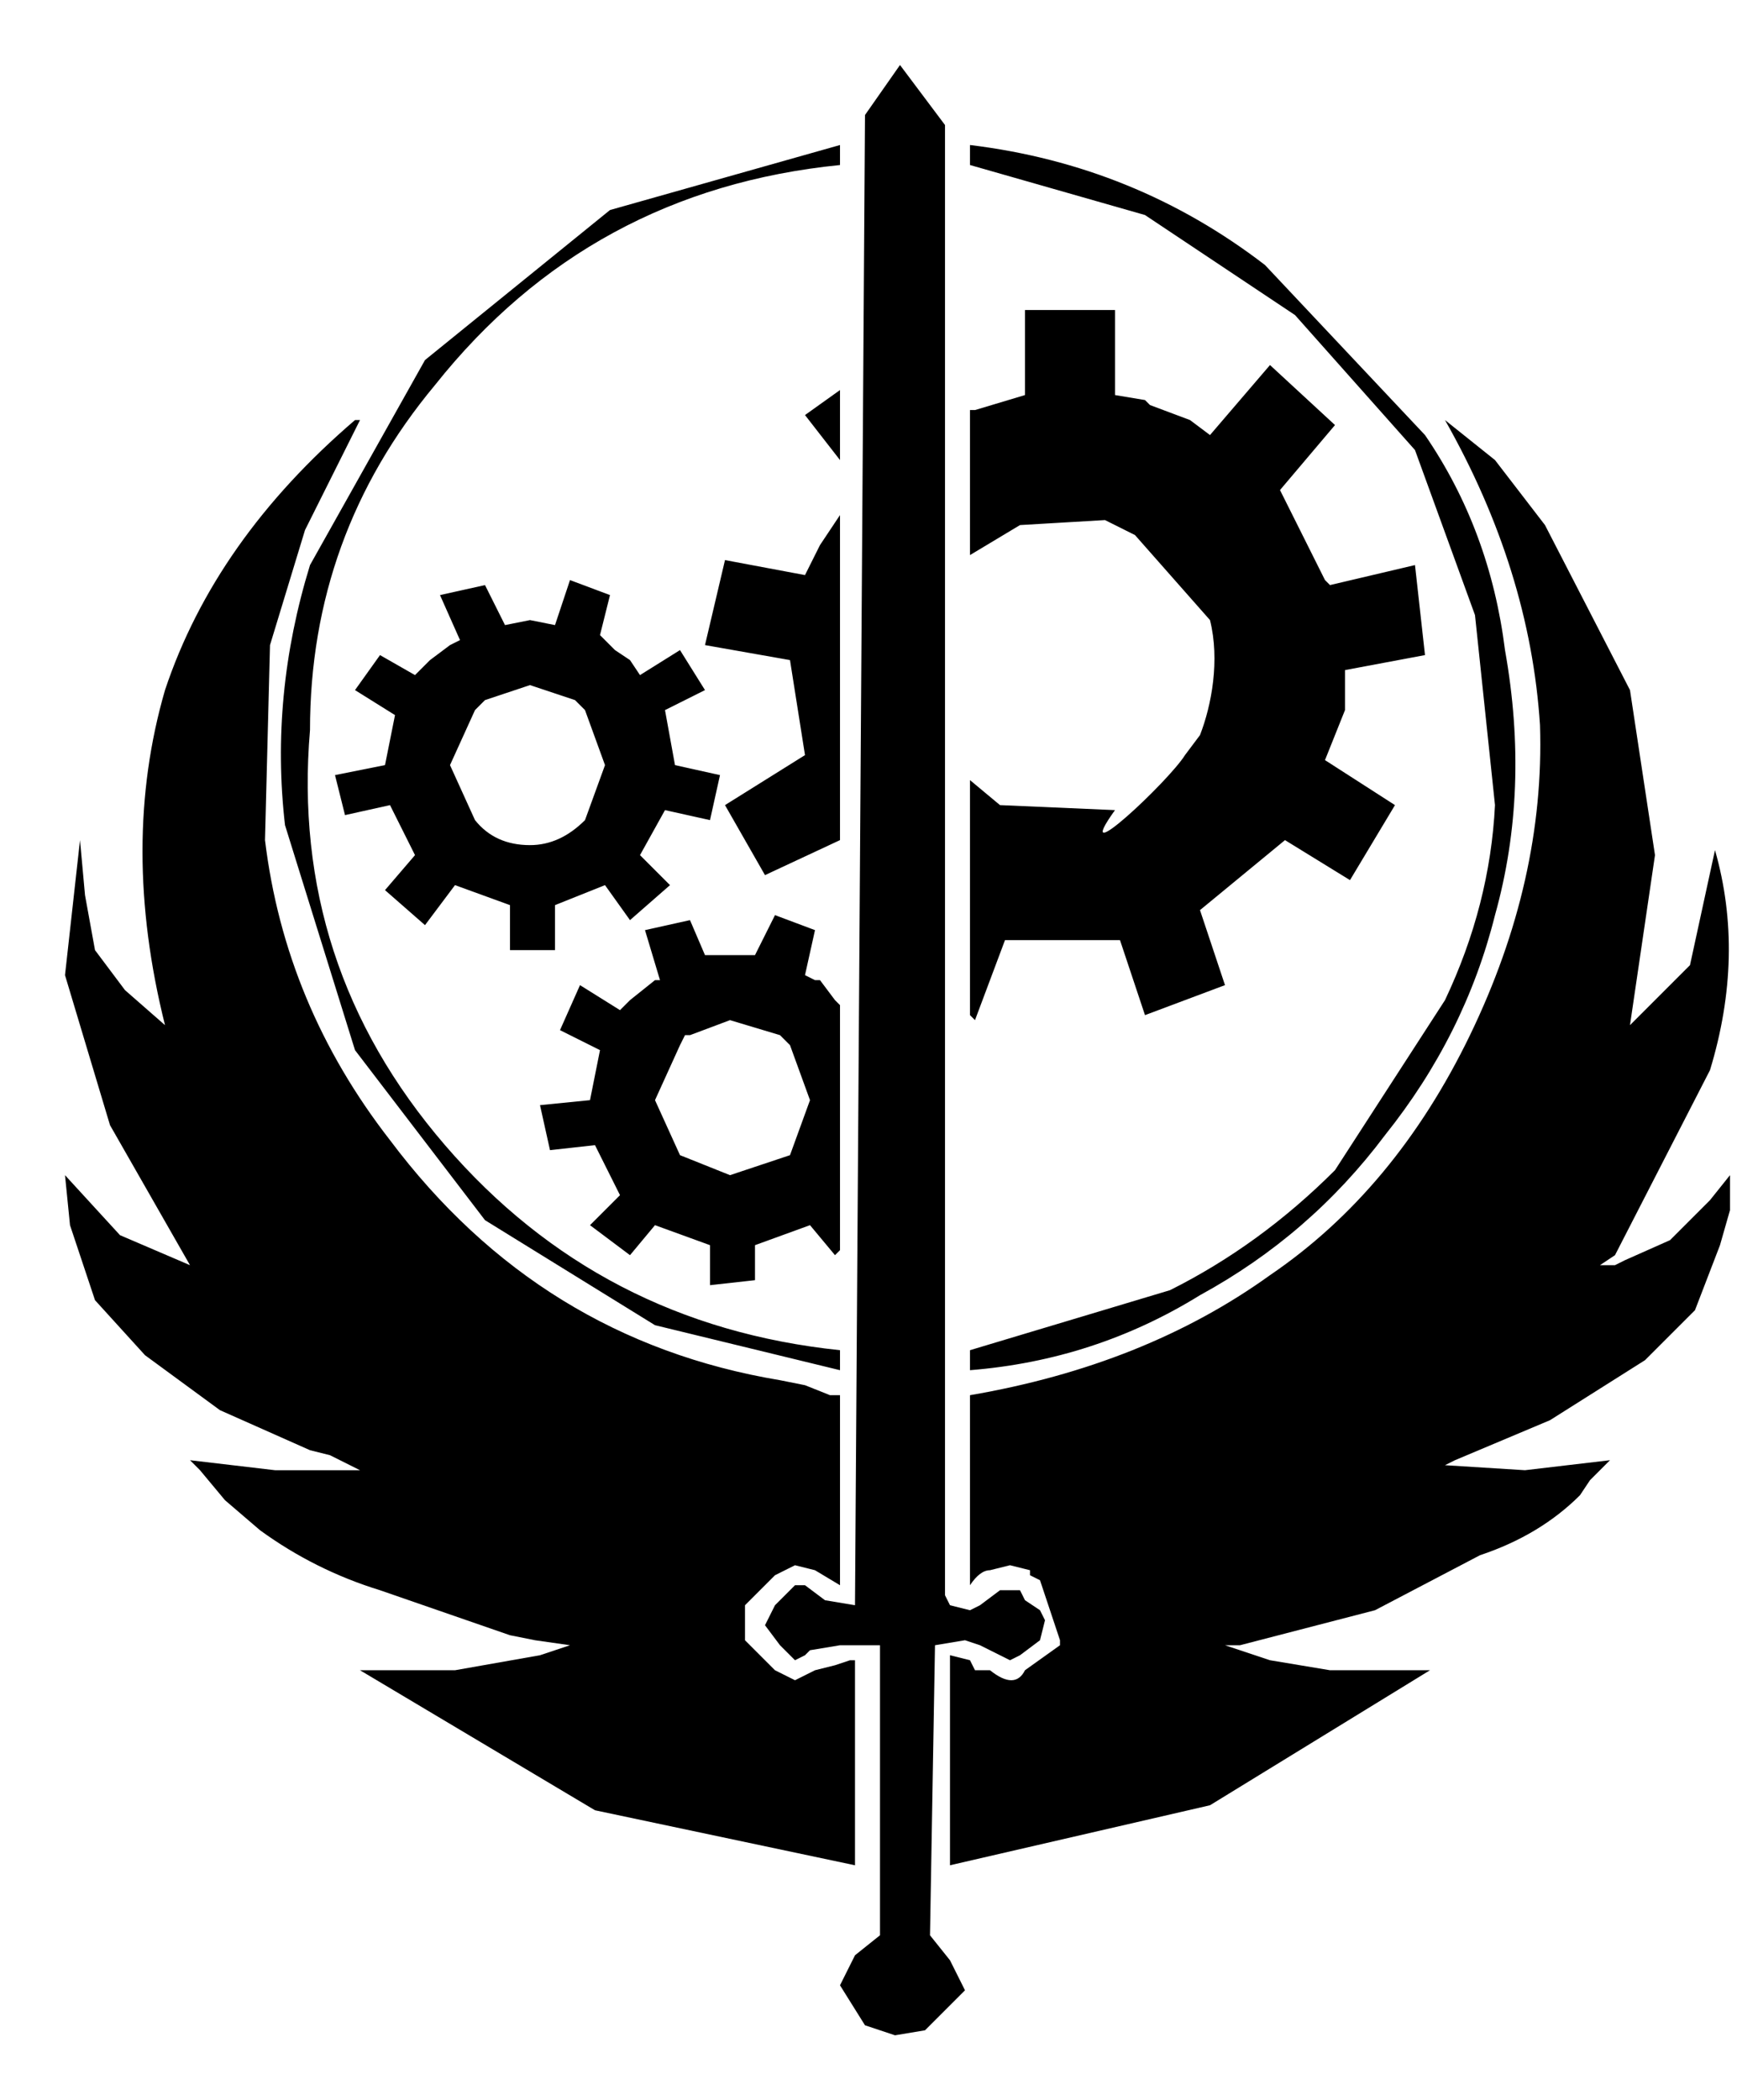 <!-- Generated by IcoMoon.io -->
<svg version="1.1" xmlns="http://www.w3.org/2000/svg" width="847" height="1024" viewBox="0 0 847 1024">
<title></title>
<g id="icomoon-ignore">
</g>
<path d="M472.991 668.038v-9.752l97.524-29.257q43.886-21.943 80.457-58.514l53.638-82.895q21.943-46.324 24.381-95.086l-9.752-92.648-29.257-80.457-58.514-65.829-73.143-48.762-85.333-24.381v-9.752q80.457 9.752 143.848 58.514l78.019 82.895q31.695 46.324 39.010 104.838 12.19 68.267-4.876 129.219-14.629 58.514-53.638 107.276-36.571 48.762-90.21 78.019-51.2 31.695-112.152 36.571zM499.81 151.162v41.448l-24.381 7.314h-2.438v70.705l24.381-14.629 41.448-2.438 14.629 7.314 36.571 41.448c4.876 19.505 0.813 41.448-4.876 56.076l-7.314 9.752c-8.127 13.003-56.889 58.514-34.133 26.819l-56.076-2.438-14.629-12.19v114.59l2.438 2.438 14.629-39.010h56.076l12.19 36.571 39.010-14.629-12.19-36.571 41.448-34.133 31.695 19.505 21.943-36.571-34.133-21.943 9.752-24.381v-19.505l39.010-7.314-4.876-43.886-41.448 9.752-2.438-2.438-21.943-43.886 26.819-31.695-31.695-29.257-29.257 34.133-9.752-7.314-19.505-7.314-2.438-2.438-14.629-2.438v-41.448h-43.886zM438.857 31.695l-17.067 24.381-4.876 726.552-14.629-2.438-9.752-7.314h-4.876l-9.752 9.752-4.876 9.752 7.314 9.752 7.314 7.314 4.876-2.438 2.438-2.438 14.629-2.438h19.505v141.41l-12.19 9.752-7.314 14.629 12.19 19.505 14.629 4.876 14.629-2.438 19.505-19.505-7.314-14.629-9.752-12.19 2.438-141.41 14.629-2.438 7.314 2.438 14.629 7.314 4.876-2.438 9.752-7.314 2.438-9.752-2.438-4.876-7.314-4.876-2.438-4.876h-9.752l-9.752 7.314-4.876 2.438-9.752-2.438-2.438-4.876v-716.8l-21.943-29.257zM463.238 909.41v-102.4l9.752 2.438 2.438 4.876h7.314q12.19 9.752 17.067 0l17.067-12.19v-2.438l-9.752-29.257-4.876-2.438v-2.438l-9.752-2.438-9.752 2.438q-4.876 0-9.752 7.314v-92.648q85.333-14.629 146.286-58.514 60.952-41.448 97.524-117.029t34.133-151.162q-4.876-75.581-46.324-148.724l24.381 19.505 24.381 31.695 41.448 80.457 12.19 80.457-12.19 82.895 29.257-29.257 12.19-56.076q14.629 51.2-2.438 107.276l-46.324 90.21-7.314 4.876h7.314l4.876-2.438 21.943-9.752 19.505-19.505 9.752-12.19v17.067l-4.876 17.067-12.19 31.695-24.381 24.381-46.324 29.257-46.324 19.505-4.876 2.438 39.010 2.438 41.448-4.876-9.752 9.752-4.876 7.314q-19.505 19.505-48.762 29.257l-51.2 26.819-65.829 17.067h-7.314l21.943 7.314 29.257 4.876h48.762l-107.276 65.829-126.781 29.257zM409.6 70.705v9.752q-121.905 12.19-197.486 107.276-60.952 73.143-60.952 168.229-9.752 114.59 65.829 202.362t192.61 99.962v9.752l-90.21-21.943-82.895-51.2-63.39-82.895-34.133-109.714q-7.314-63.39 12.19-126.781l56.076-99.962 90.21-73.143 112.152-31.695zM392.533 202.362l17.067 21.943v-34.133l-17.067 12.19zM175.543 814.324h46.324l41.448-7.314 14.629-4.876-17.067-2.438-12.19-2.438-63.39-21.943q-31.695-9.752-58.514-29.257l-17.067-14.629-12.19-14.629-4.876-4.876 41.448 4.876h41.448l-14.629-7.314-9.752-2.438-43.886-19.505-36.571-26.819-24.381-26.819-12.19-36.571-2.438-24.381 26.819 29.257 34.133 14.629-39.010-68.267-21.943-73.143 7.314-65.829 2.438 26.819 4.876 26.819 14.629 19.505 19.505 17.067q-21.943-87.771 0-163.352 24.381-73.143 92.648-131.657h2.438l-26.819 53.638-17.067 56.076-2.438 95.086q9.752 80.457 60.952 146.286 73.143 97.524 190.171 117.029l12.19 2.438 12.19 4.876h4.876v92.648l-12.19-7.314-9.752-2.438-9.752 4.876-14.629 14.629v17.067l14.629 14.629 9.752 4.876 9.752-4.876 9.752-2.438 7.314-2.438h2.438v99.962l-126.781-26.819-114.59-68.267zM277.943 282.819l19.505 7.314-4.876 19.505 7.314 7.314 7.314 4.876 4.876 7.314 19.505-12.19 12.19 19.505-19.505 9.752 4.876 26.819 21.943 4.876-4.876 21.943-21.943-4.876-12.19 21.943 14.629 14.629-19.505 17.067-12.19-17.067-24.381 9.752v21.943h-21.943v-21.943l-26.819-9.752-14.629 19.505-19.505-17.067 14.629-17.067-12.19-24.381-21.943 4.876-4.876-19.505 24.381-4.876 4.876-24.381-19.505-12.19 12.19-17.067 17.067 9.752 7.314-7.314 9.752-7.314 4.876-2.438-9.752-21.943 21.943-4.876 9.752 19.505 12.19-2.438 12.19 2.438 7.314-21.943zM373.029 426.667l36.571-17.067v-158.476l-9.752 14.629-7.314 14.629-39.010-7.314-9.752 41.448 41.448 7.314 7.314 46.324-39.010 24.381 19.505 34.133zM295.010 373.029l-9.752-26.819-4.876-4.876-21.943-7.314-21.943 7.314-4.876 4.876-12.19 26.819 12.19 26.819q9.752 12.19 26.819 12.19 14.629 0 26.819-12.19l9.752-26.819zM377.905 446.171l19.505 7.314-4.876 21.943 4.876 2.438h2.438l7.314 9.752 2.438 2.438v119.467l-2.438 2.438-12.19-14.629-26.819 9.752v17.067l-21.943 2.438v-19.505l-26.819-9.752-12.19 14.629-19.505-14.629 14.629-14.629-12.19-24.381-21.943 2.438-4.876-21.943 24.381-2.438 4.876-24.381-19.505-9.752 9.752-21.943 19.505 12.19 4.876-4.876 12.19-9.752h2.438l-7.314-24.381 21.943-4.876 7.314 17.067h24.381l9.752-19.505zM394.972 536.381l-9.752-26.819-4.876-4.876-24.381-7.314-19.505 7.314h-2.438l-2.438 4.876-12.19 26.819 12.19 26.819 24.381 9.752 29.257-9.752 9.752-26.819z"></path>
</svg>
